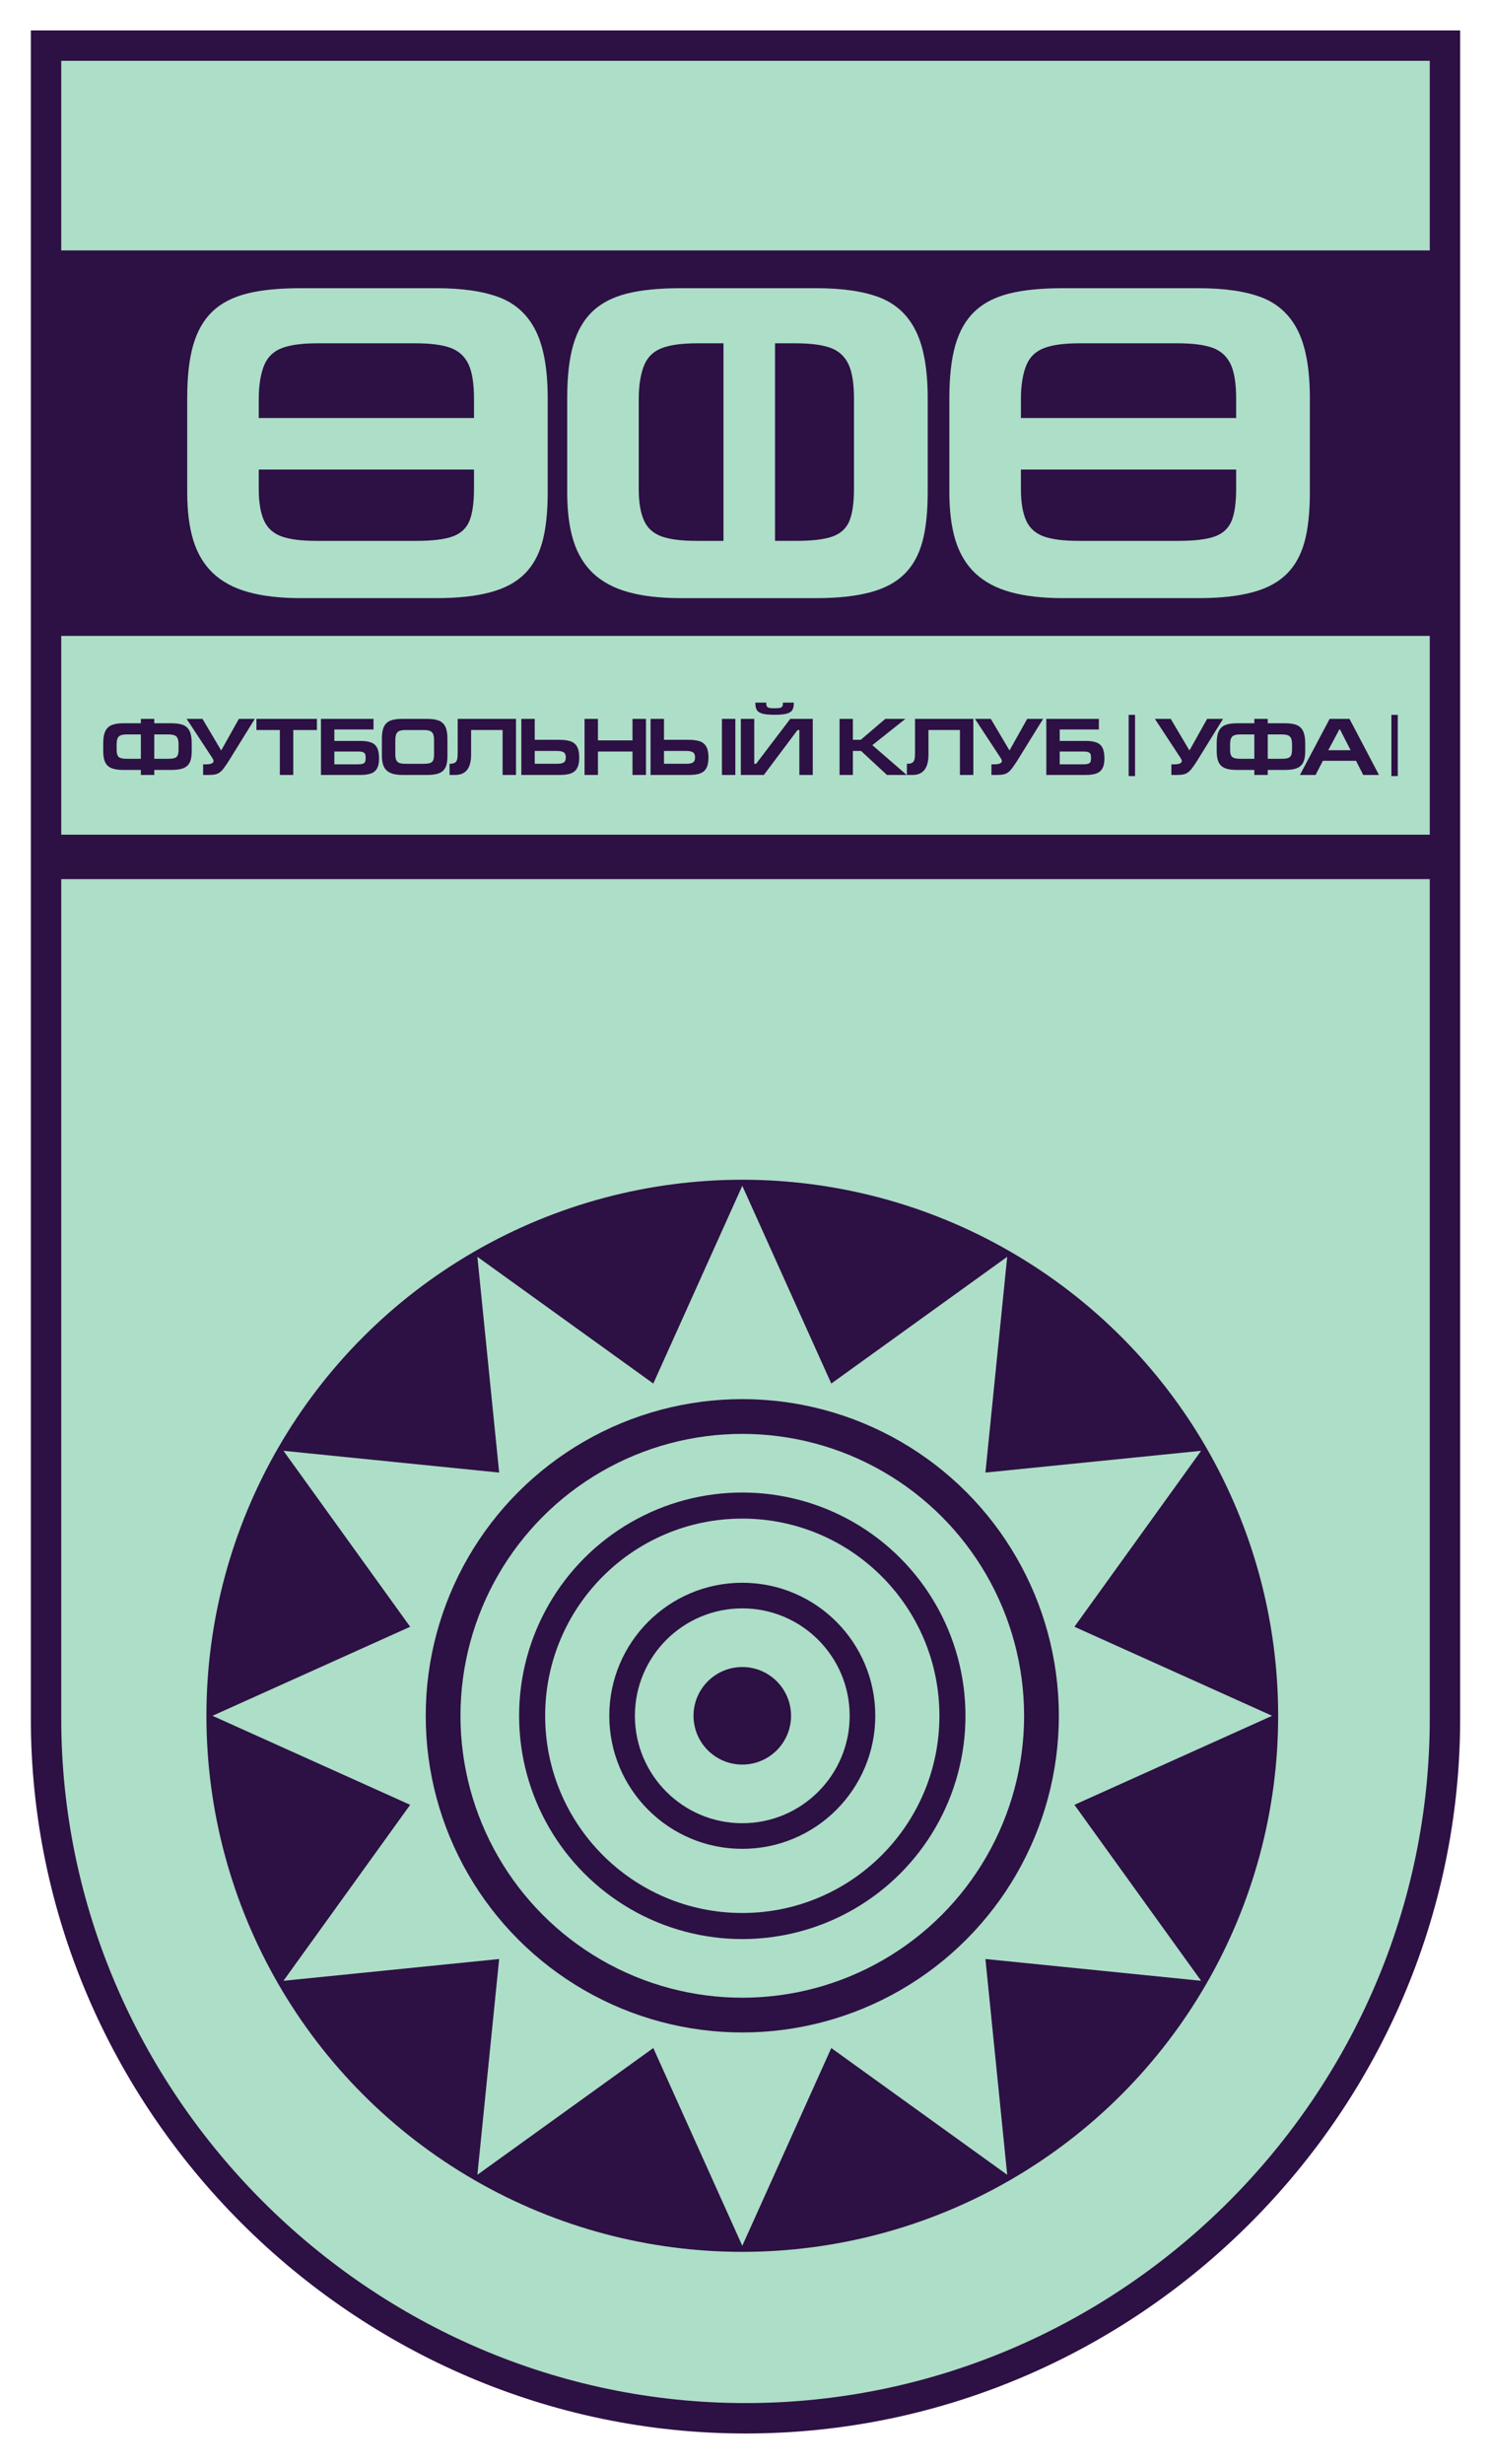 <?xml version="1.0" encoding="UTF-8" standalone="no"?>
<svg
   xmlns:dc="http://purl.org/dc/elements/1.1/"
   xmlns:cc="http://creativecommons.org/ns#"
   xmlns:rdf="http://www.w3.org/1999/02/22-rdf-syntax-ns#"
   xmlns:svg="http://www.w3.org/2000/svg"
   xmlns="http://www.w3.org/2000/svg"
   xmlns:sodipodi="http://sodipodi.sourceforge.net/DTD/sodipodi-0.dtd"
   xmlns:inkscape="http://www.inkscape.org/namespaces/inkscape"
   inkscape:version="1.0 (4035a4fb49, 2020-05-01)"
   sodipodi:docname="FC_Ufa_logo.svg"
   id="svg180"
   viewBox="0 0 18100000 29917603"
   style="shape-rendering:geometricPrecision; text-rendering:geometricPrecision; image-rendering:optimizeQuality; fill-rule:evenodd; clip-rule:evenodd"
   version="1.1"
   height="299px"
   width="181px"
   xml:space="preserve"><sodipodi:namedview
   inkscape:current-layer="svg180"
   inkscape:window-maximized="1"
   inkscape:window-y="-8"
   inkscape:window-x="-8"
   inkscape:cy="113.74801"
   inkscape:cx="82.800754"
   inkscape:zoom="2.8284271"
   showgrid="false"
   id="namedview182"
   inkscape:window-height="1017"
   inkscape:window-width="1920"
   inkscape:pageshadow="2"
   inkscape:pageopacity="0"
   guidetolerance="10"
   gridtolerance="10"
   objecttolerance="10"
   borderopacity="1"
   bordercolor="#666666"
   pagecolor="#ffffff" />
 <defs
   id="defs100">
  <style
   id="style98"
   type="text/css">
   <![CDATA[
    .fil0 {fill:#A3B100}
    .fil2 {fill:#BD0016}
    .fil1 {fill:white}
    .fil4 {fill:#BD0016;fill-rule:nonzero}
    .fil3 {fill:white;fill-rule:nonzero}
   ]]>
  </style>
 
  
  
  
  
  
  
  
  
  
  
  
  
  
  
  
  
  
  
  
  
  
  
  
  
  
  
  
  
  
  
  
  
  
  
  
  
  
  
  
 </defs>
 <path
   style="fill:#2d1044;fill-opacity:1"
   class="fil1"
   d="m 369288,369258 v 20498389 c 0,4756480 3923484,8680697 8680697,8680697 4767684,0 8680727,-3912295 8680727,-8680697 V 369258 Z"
   id="path105" /><path
   sodipodi:nodetypes="cccccccccccssscc"
   style="display:inline;fill:#addec7;fill-opacity:1"
   class="fil2"
   d="M 738531,738501 V 3040795 H 17361469 V 738501 Z m 0,6982933 v 2413857 H 17361469 V 7721434 Z m 0,2953182 v 10193032 c 0,4552666 3758100,8311454 8311454,8311454 4563885,0 8311484,-3746881 8311484,-8311454 V 10674616 Z"
   id="path113" /><circle
   style="fill:#2d1044;fill-opacity:1"
   class="fil0"
   cx="9010976"
   cy="20833860"
   r="6508999"
   id="circle117" /><polygon
   style="fill:#addec7;fill-opacity:1"
   class="fil2"
   points="12228760,15260520 11964319,17880539 14584308,17616083 13045301,19752873 15446488,20833841 13045301,21914853 14584308,24051613 11964289,23787187 12228760,26407176 10091970,24868155 9010987,27269356 7929990,24868155 5793230,26407176 6057656,23787157 3437667,24051613 4976674,21914823 2575487,20833841 4976674,19752843 3437667,17616083 6057686,17880510 5793230,15260520 7930020,16799542 9010987,14398340 10092000,16799542 "
   id="polygon119" /><circle
   style="fill:#2d1044;fill-opacity:1"
   class="fil1"
   cx="9010976"
   cy="20833860"
   r="3845105"
   id="circle121" /><circle
   style="fill:#addec7;fill-opacity:1"
   class="fil0"
   cx="9010976"
   cy="20833860"
   r="3423103"
   id="circle123" /><circle
   style="fill:#2d1044;fill-opacity:1"
   class="fil1"
   cx="9010976"
   cy="20833860"
   r="2710973"
   id="circle125" /><circle
   style="fill:#addec7;fill-opacity:1"
   class="fil0"
   cx="9010976"
   cy="20833860"
   r="2394471"
   id="circle127" /><circle
   style="fill:#2d1044;fill-opacity:1"
   class="fil1"
   cx="9010976"
   cy="20833860"
   r="1615480"
   id="circle129" /><circle
   style="fill:#addec7;fill-opacity:1"
   r="1304384"
   class="fil0"
   cx="9010976"
   cy="20833860"
   id="circle131" /><circle
   style="fill:#2d1044;fill-opacity:1"
   class="fil1"
   cx="9010976"
   cy="20833860"
   r="592255"
   id="circle133" /><path
   style="fill:#2d1044;fill-opacity:1"
   class="fil3"
   d="m 1868504,8917450 v 296109 h 167823 c 35632,0 62273,-3261 80074,-9619 17831,-6387 30097,-17487 36948,-33508 6866,-16185 10292,-39865 10292,-71578 v -59820 c 0,-33328 -4099,-58683 -12266,-75826 -8332,-17322 -21556,-29274 -39850,-35796 -18489,-6687 -44473,-9963 -78279,-9963 h -164741 z m -162797,-188451 h 162797 v 53119 h 209019 c 58653,0 105744,7046 141032,20912 35318,14061 61600,38594 78938,73717 17322,35138 25983,84009 25983,146447 v 93148 c 0,44128 -3904,80553 -11922,109483 -8018,28930 -21256,52461 -39880,70456 -18624,18145 -43814,31533 -75512,39880 -31713,8482 -71428,12730 -118638,12730 h -209019 v 60793 h -162797 v -60793 h -210650 c -47404,0 -87120,-4248 -118982,-12730 -31862,-8347 -57023,-21735 -75333,-39880 -18489,-17995 -31728,-41870 -39880,-71114 -8168,-29244 -12266,-65520 -12266,-108825 v -93148 c 0,-62438 8661,-111308 25983,-146447 17337,-35123 43650,-59656 79102,-73717 35467,-13867 82528,-20912 141376,-20912 h 210650 v -53119 z m 0,188451 h -163754 c -33822,0 -59985,3276 -78444,9963 -18310,6522 -31548,18474 -39880,35796 -8182,17143 -12266,42498 -12266,75826 v 59820 c 0,31713 3455,55392 10471,71578 6851,16021 19282,27120 37113,33508 17801,6357 44443,9619 80074,9619 h 166686 v -296109 z"
   id="path135" /><path
   style="fill:#2d1044;fill-opacity:1"
   class="fil3"
   d="m 2896129,8728999 h 193178 l -316723,511860 c -25998,40538 -47240,71428 -63904,92505 -16515,21092 -33029,37098 -49379,48212 -16320,11129 -34465,18459 -54405,22393 -19790,3770 -46238,5714 -79267,5714 h -63739 v -128631 h 32356 c 62782,0 94136,-13717 94136,-41167 0,-8332 -3904,-18803 -11758,-31384 l -314763,-479504 h 192191 l 227329,383574 214749,-383574 z"
   id="path137" /><polygon
   style="fill:#2d1044;fill-opacity:1"
   class="fil3"
   points="3844023,8864331 3556874,8864331 3556874,9409684 3394092,9409684 3394092,8864331 3109561,8864331 3109561,8728999 3844023,8728999 "
   id="polygon139" /><path
   style="fill:#2d1044;fill-opacity:1"
   class="fil3"
   d="m 3893223,8728999 h 638322 v 128631 h -475570 v 139072 h 314763 c 54749,0 98564,6208 131563,18624 32864,12266 57202,34001 73059,65041 15856,30890 23710,73882 23710,129109 0,51010 -8182,91204 -24368,120448 -16170,29259 -40703,49858 -73537,61780 -32864,11952 -75991,17980 -129453,17980 h -478487 v -680685 z m 162752,396318 v 155736 h 281420 c 28945,0 50351,-2423 64233,-7165 14061,-4757 23201,-12580 27793,-23366 4562,-10950 6866,-27150 6866,-48721 0,-19446 -1960,-34315 -6043,-44787 -4084,-10441 -12775,-18310 -26163,-23680 -13239,-5385 -33657,-8018 -60957,-8018 h -287149 z"
   id="path141" /><path
   style="fill:#2d1044;fill-opacity:1"
   class="fil3"
   d="m 4796330,9160635 c 314,30067 4248,53119 11758,69439 7524,16350 20105,27793 38070,34315 17980,6731 43964,9963 77801,9963 h 215556 c 35647,0 62273,-3231 80074,-9619 17816,-6387 30082,-17487 36933,-33687 6881,-16006 10307,-39850 10307,-71398 v -173732 c 0,-33328 -4084,-58683 -12266,-75826 -8332,-17322 -21571,-29244 -39716,-35796 -18310,-6687 -44443,-9963 -78279,-9963 h -209842 c -34465,0 -60793,3426 -79102,10441 -18295,6881 -31204,18968 -38713,36290 -7524,17173 -11788,42498 -12580,75826 v 173746 z m 633266,16500 c 0,44128 -3904,80553 -11922,109483 -8018,28945 -21256,52461 -39716,70456 -18624,18145 -43635,31548 -75497,39880 -31728,8482 -71413,12730 -118967,12730 h -298922 c -45594,0 -84338,-4398 -116050,-13239 -31698,-8646 -57517,-22543 -77621,-41167 -19940,-18803 -34495,-42677 -43650,-71772 -9155,-29095 -13717,-64532 -13717,-106372 v -206746 c 0,-47210 4413,-86282 13403,-117008 8990,-30725 23216,-55258 42648,-73552 19461,-18310 44787,-31204 76021,-39072 31354,-7823 70920,-11758 118967,-11758 h 298922 c 58818,0 105893,7046 141346,20912 35318,14061 61600,38594 78938,73717 17173,35138 25819,84009 25819,146761 v 206746 z"
   id="path143" /><path
   style="fill:#2d1044;fill-opacity:1"
   class="fil3"
   d="m 6262263,8728999 v 680685 h -162797 v -545353 h -382571 v 298249 c 0,164741 -64398,247104 -193193,247104 h -68466 v -135332 c 28108,0 49185,-3904 62932,-11922 13867,-7823 23366,-20748 28437,-38893 5056,-18130 7509,-44607 7509,-79581 v -414957 h 124697 419684 163769 z"
   id="path145" /><path
   style="fill:#2d1044;fill-opacity:1"
   class="fil3"
   d="m 6327139,8728999 v 680685 h 463977 c 42169,0 78115,-3261 107703,-9648 29574,-6507 53941,-17487 73223,-32999 19282,-15527 33807,-37113 43620,-64727 9663,-27764 14570,-62932 14570,-105415 0,-56365 -8841,-100179 -26642,-131368 -17831,-31234 -44308,-52805 -79282,-64577 -34974,-11922 -80897,-17980 -137292,-17980 h -297082 v -253971 h -162797 z m 162797,389303 h 267837 c 37262,0 64727,5221 82707,15841 17966,10471 26956,31399 26956,62588 0,30576 -8646,51174 -25654,61615 -17143,10636 -43979,15856 -80074,15856 h -271772 v -155901 z"
   id="path147" /><polygon
   style="fill:#2d1044;fill-opacity:1"
   class="fil3"
   points="7257711,8728999 7257711,8990015 7677395,8990015 7677395,8728999 7841164,8728999 7841164,9409684 7677395,9409684 7677395,9125318 7257711,9125318 7257711,9409684 7094930,9409684 7094930,8728999 "
   id="polygon149" /><path
   style="fill:#2d1044;fill-opacity:1"
   class="fil3"
   d="m 7896886,8728999 v 680685 h 463962 c 42333,0 78294,-3261 107883,-9648 29409,-6507 53912,-17487 73208,-32999 19282,-15527 33822,-37113 43470,-64727 9813,-27764 14719,-62932 14719,-105415 0,-56365 -8990,-100179 -26821,-131368 -17651,-31234 -44128,-52805 -79102,-64577 -35123,-11922 -80897,-17980 -137441,-17980 h -296962 v -253971 z m 162916,389303 h 267867 c 37113,0 64727,5221 82722,15841 17951,10471 26956,31399 26956,62588 0,30576 -8661,51174 -25819,61615 -17173,10636 -43814,15856 -80089,15856 h -271637 v -155901 z m 866848,291382 h -162782 v -680685 h 162782 z"
   id="path151" /><path
   style="fill:#2d1044;fill-opacity:1"
   class="fil3"
   d="m 9867035,9409684 v -680685 h -273567 l -414793,545353 h -22558 v -545353 h -162767 v 680685 h 279640 l 408734,-545039 h 22543 v 545039 h 162767 z m -230410,-878575 h -132400 v 9783 c 0,17831 -3096,30890 -9155,39057 -6043,8332 -15856,13583 -29259,16006 -13388,2648 -34301,3785 -62588,3785 -28422,0 -49349,-1137 -62737,-3785 -13239,-2423 -22902,-7674 -28930,-16006 -6208,-8168 -9155,-21227 -9155,-39057 v -9783 h -132385 v 8811 c 0,35318 6043,62767 18145,82363 11922,19626 34630,34001 67973,43156 33373,8990 82378,13553 147090,13553 64413,0 113418,-4562 146940,-13553 33493,-9155 56200,-23530 68317,-43156 12072,-19596 18145,-47045 18145,-82363 v -8811 z"
   id="path153" /><polygon
   style="fill:#2d1044;fill-opacity:1"
   class="fil3"
   points="10354422,8728999 10354422,8982970 10450353,8982970 10747629,8728999 10991772,8728999 10590712,9047846 11007628,9409684 10768228,9409684 10453614,9118302 10354422,9118302 10354422,9409684 10192613,9409684 10192613,8728999 "
   id="polygon155" /><path
   style="fill:#2d1044;fill-opacity:1"
   class="fil3"
   d="m 11817453,8728999 v 680685 h -162782 v -545353 h -382571 v 298249 c 0,164741 -64413,247104 -193208,247104 h -68466 v -135332 c 28123,0 49185,-3904 62932,-11922 13867,-7823 23366,-20748 28437,-38893 5056,-18130 7509,-44607 7509,-79581 v -414957 h 124712 419669 163769 z"
   id="path157" /><path
   style="fill:#2d1044;fill-opacity:1"
   class="fil3"
   d="m 12471631,8728999 h 193178 l -316708,511860 c -26013,40538 -47240,71428 -63919,92505 -16500,21092 -33014,37098 -49364,48212 -16335,11129 -34480,18459 -54420,22393 -19776,3770 -46238,5714 -79252,5714 h -63754 v -128631 h 32371 c 62767,0 94136,-13717 94136,-41167 0,-8332 -3904,-18803 -11773,-31384 l -314763,-479504 h 192206 l 227329,383574 214734,-383574 z"
   id="path159" /><path
   style="fill:#2d1044;fill-opacity:1"
   class="fil3"
   d="m 12703897,8728999 h 638337 v 128631 h -475570 v 139072 h 314763 c 54749,0 98564,6208 131548,18624 32864,12266 57217,34001 73059,65041 15856,30890 23710,73882 23710,129109 0,51010 -8168,91204 -24368,120448 -16170,29259 -40688,49858 -73537,61780 -32850,11952 -75976,17980 -129439,17980 h -478502 v -680685 z m 162767,396318 v 155736 h 281420 c 28930,0 50351,-2423 64218,-7165 14061,-4757 23216,-12580 27808,-23366 4562,-10950 6851,-27150 6851,-48721 0,-19446 -1945,-34315 -6043,-44787 -4084,-10441 -12760,-18310 -26163,-23680 -13239,-5385 -33657,-8018 -60957,-8018 h -287134 z"
   id="path161" /><path
   style="fill:#2d1044;fill-opacity:1"
   class="fil3"
   d="m 14657187,8728999 h 193178 l -316723,511860 c -25998,40538 -47225,71428 -63904,92505 -16515,21092 -33014,37098 -49364,48212 -16335,11129 -34480,18459 -54420,22393 -19776,3770 -46238,5714 -79252,5714 h -63754 v -128631 h 32356 c 62782,0 94136,-13717 94136,-41167 0,-8332 -3904,-18803 -11758,-31384 l -314763,-479504 h 192191 l 227329,383574 214749,-383574 z"
   id="path163" /><path
   style="fill:#2d1044;fill-opacity:1"
   class="fil3"
   d="m 15393429,8917450 v 296109 h 167823 c 35632,0 62273,-3261 80074,-9619 17831,-6387 30097,-17487 36948,-33508 6866,-16185 10292,-39865 10292,-71578 v -59820 c 0,-33328 -4084,-58683 -12266,-75826 -8332,-17322 -21556,-29274 -39850,-35796 -18489,-6687 -44473,-9963 -78279,-9963 h -164741 z m -162797,-188451 h 162797 v 53119 h 209019 c 58653,0 105744,7046 141032,20912 35318,14061 61615,38594 78938,73717 17322,35138 25983,84009 25983,146447 v 93148 c 0,44128 -3904,80553 -11922,109483 -8018,28930 -21256,52461 -39880,70456 -18624,18145 -43814,31533 -75512,39880 -31698,8482 -71428,12730 -118638,12730 h -209019 v 60793 h -162797 v -60793 h -210650 c -47404,0 -87120,-4248 -118982,-12730 -31862,-8347 -57023,-21735 -75333,-39880 -18489,-17995 -31728,-41870 -39880,-71114 -8168,-29244 -12251,-65520 -12251,-108825 v -93148 c 0,-62438 8646,-111308 25968,-146447 17337,-35123 43650,-59656 79102,-73717 35482,-13867 82528,-20912 141376,-20912 h 210650 v -53119 z m 0,188451 h -163754 c -33822,0 -59985,3276 -78444,9963 -18310,6522 -31548,18474 -39880,35796 -8168,17143 -12266,42498 -12266,75826 v 59820 c 0,31713 3455,55392 10471,71578 6866,16021 19282,27120 37113,33508 17801,6357 44443,9619 80074,9619 h 166686 v -296109 z"
   id="path165" /><path
   style="fill:#2d1044;fill-opacity:1"
   class="fil3"
   d="m 15974728,9409684 h -190081 l 360717,-680685 h 241226 l 357874,680685 h -191188 l -87434,-171592 h -402855 l -88257,171592 z m 153956,-300223 h 271622 l -129424,-252804 h -7704 l -134495,252804 z"
   id="path167" /><polygon
   style="fill:#2d1044;fill-opacity:1"
   class="fil1"
   points="13781514,9423357 13704102,9423357 13704102,8680203 13781514,8680203 "
   id="polygon169" /><polygon
   style="fill:#2d1044;fill-opacity:1"
   class="fil1"
   points="16972899,9423357 16895487,9423357 16895487,8680203 16972899,8680203 "
   id="polygon171" /><path
   style="fill:#addec7;fill-opacity:1"
   class="fil4"
   d="m 7753239.9,5938526 c 0,166117 23455,293746 64727,384022 41256,90291 110755,153238 209453,189752 98982,36634 241809,55123 427882,55123 h 327269 V 4168405 h -311966 c -189588,0 -334314,19417 -435092,57816 -100493,38309 -171592,104981 -213058,200612 -41092,94869 -69214,235033 -69214,419265 v 1092426 z m 1655281,628898 h 258877 c 195960,0 342512.1,-18100 440492.1,-53313 97935,-35213 165295,-96813 203141,-186147 37532,-88541 56649,-220478 56649,-394867 V 4840686 c 0,-184337 -22363,-324546 -67434,-419280 -45579,-95826 -118818,-161525 -218443,-197890 -100718.1,-36724 -244606.1,-55108 -430604.1,-55108 h -242677 V 6567426 Z M 11263023,5977045 c 0,243963 -21586,445473 -65624,605413 -44054,159910 -116873,290051 -218443,389422 -102498,100314 -240014,174390 -415301,220493 -174390,46986 -392863,70486 -654448.1,70486 h -1644182 c -250799,0 -463828,-24398 -638247,-73193 -174390,-47898 -316424,-124697 -426984,-227718 -109678,-103904 -189663,-235826 -240014,-396663 -50351,-160867 -75512,-356932 -75512,-588240 V 4833983 c 0,-261136 24263,-477126 73717,-646998 49424,-169857 127628,-305399 234599,-406610 106985,-101196 246327,-172595 418024,-215960 172595,-43381 390140,-65056 654418,-65056 h 1644182 c 323619.1,0 582526.1,38878 777588.1,115676 194180,77696 338892,213238 434194,407493 94390,194285 142034,464471 142034,811455 v 1143062 z"
   id="path173" /><path
   style="fill:#addec7;fill-opacity:1"
   class="fil4"
   d="m 12395270,5938526 c 0,166117 23455,293746 64727,384022 41256,90291 110755,153238 209453,189752 98982,36634 241809,55123 427882,55123 h 1212097 c 195975,0 342512,-18100 440492,-53313 97935,-35213 165295,-96813 203141,-186147 37532,-88541 56649,-220478 56649,-394867 v -231338 h -2614439 v 236768 z m 2614439,-862734 v -235107 c 0,-184337 -22363,-324546 -67434,-419280 -45579,-95826 -118818,-161525 -218443,-197890 -100718,-36724 -244606,-55108 -430604,-55108 h -1180593 c -189588,0 -334314,19417 -435092,57816 -100493,38309 -171592,104981 -213058,200612 -41092,94869 -69214,235033 -69214,419265 v 229692 h 2614439 z m 895344,901253 c 0,243963 -21586,445473 -65624,605413 -44054,159910 -116873,290051 -218443,389422 -102498,100314 -240014,174390 -415301,220493 -174390,46986 -392863,70486 -654448,70486 h -1644182 c -250799,0 -463828,-24398 -638247,-73193 -174390,-47898 -316424,-124697 -426984,-227718 -109678,-103904 -189663,-235826 -240014,-396663 -50351,-160867 -75512,-356932 -75512,-588240 V 4833983 c 0,-261136 24263,-477126 73717,-646998 49424,-169857 127628,-305399 234599,-406610 106985,-101196 246327,-172595 418024,-215960 172595,-43381 390140,-65056 654418,-65056 h 1644182 c 323619,0 582526,38878 777588,115676 194180,77696 338892,213238 434194,407493 94390,194285 142034,464471 142034,811455 v 1143062 z"
   id="path175" /><path
   style="fill:#addec7;fill-opacity:1"
   class="fil4"
   d="m 3137581.9,5938526 c 0,166117 23455,293746 64727,384022 41256,90291 110755,153238 209453,189752 98982,36634 241809,55123 427882,55123 h 1212097 c 195975,0 342512,-18100 440492,-53313 97935,-35213 165295,-96813 203141,-186147 37532,-88541 56649,-220478 56649,-394867 v -231338 h -2614439 v 236768 z m 2614439,-862734 v -235107 c 0,-184337 -22363,-324546 -67434,-419280 -45579,-95826 -118818,-161525 -218443,-197890 -100718,-36724 -244606,-55108 -430604,-55108 h -1180593 c -189588,0 -334314,19417 -435092,57816 -100493,38309 -171592,104981 -213058,200612 -41092,94869 -69214,235033 -69214,419265 v 229692 h 2614439 z m 895344,901253 c 0,243963 -21586,445473 -65624,605413 -44054,159910 -116873,290051 -218443,389422 -102498,100314 -240014,174390 -415301,220493 -174390,46986 -392863,70486 -654448,70486 h -1644182 c -250799,0 -463828,-24398 -638247,-73193 -174390,-47898 -316424,-124697 -426984,-227718 -109678,-103904 -189663,-235826 -240014,-396663 -50351,-160867 -75512,-356932 -75512,-588240 V 4833983 c 0,-261136 24263,-477126 73717,-646998 49424,-169857 127628,-305399 234599,-406610 106985,-101196 246327,-172595 418024,-215960 172595,-43381 390140,-65056 654418,-65056 h 1644182 c 323619,0 582526,38878 777588,115676 194180,77696 338892,213238 434194,407493 94390,194285 142034,464471 142034,811455 v 1143062 z"
   id="path177" />
</svg>
